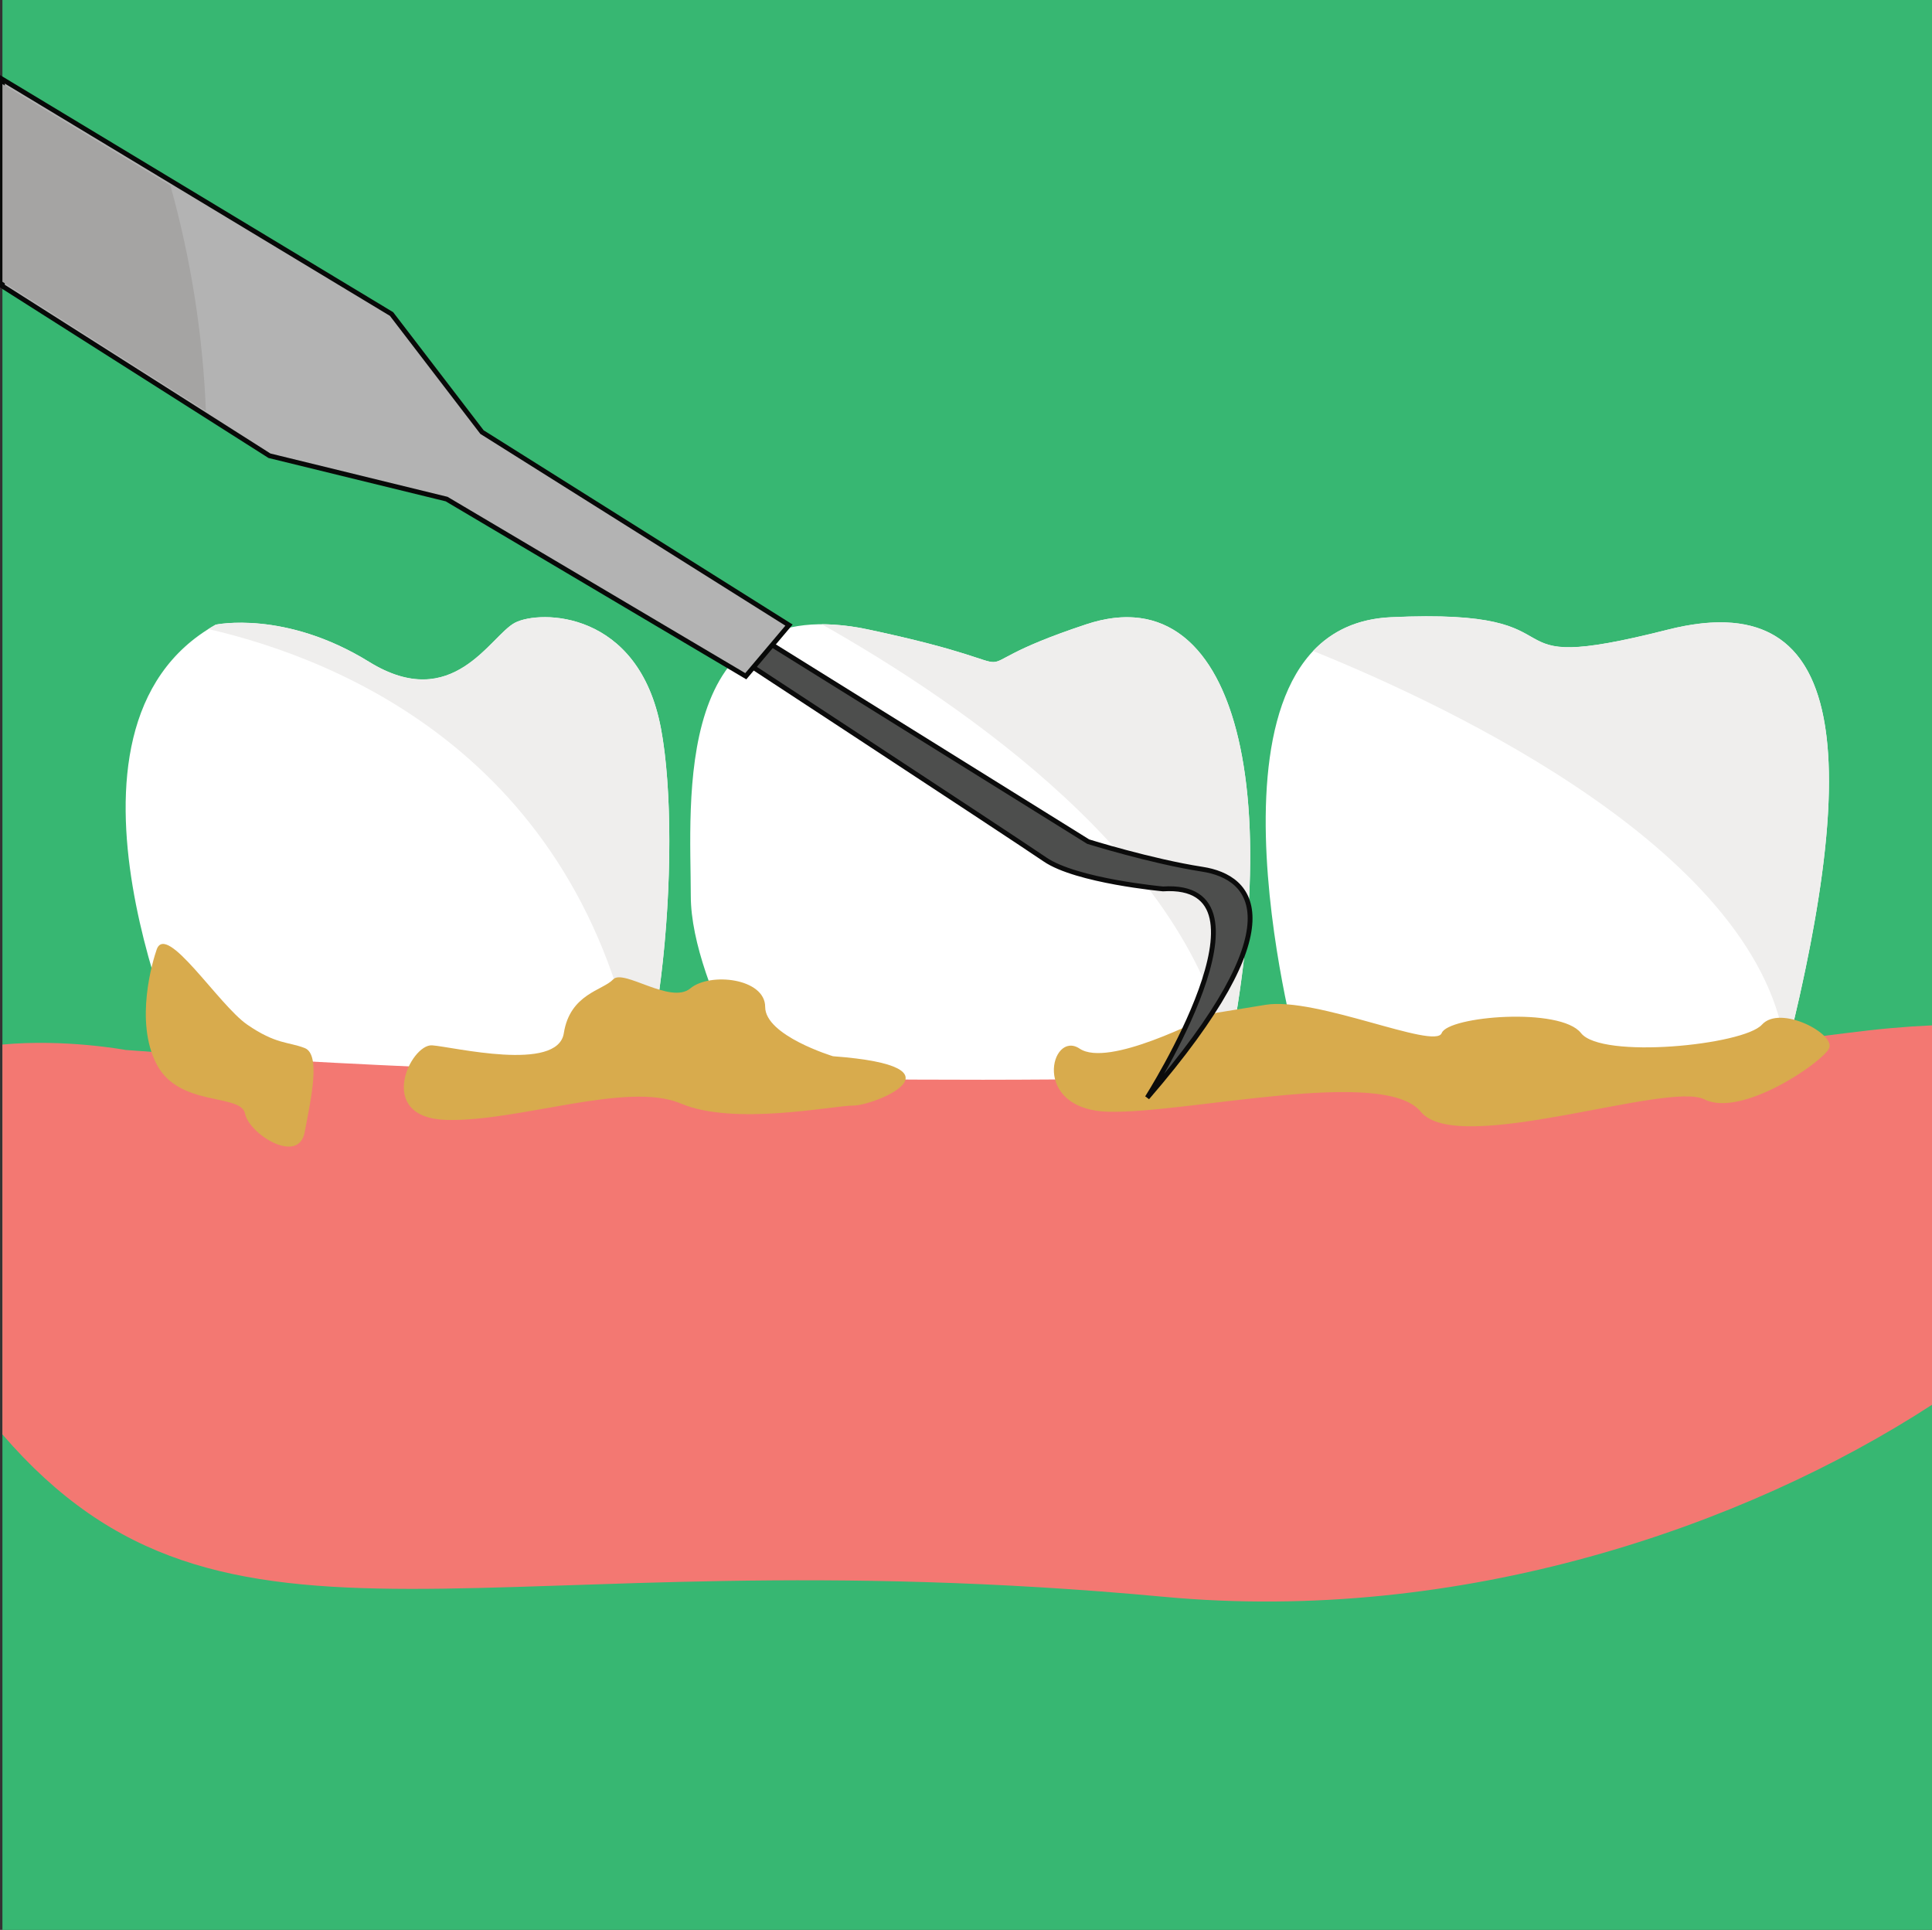 <?xml version="1.0" encoding="utf-8"?>
<!-- Generator: Adobe Illustrator 22.0.0, SVG Export Plug-In . SVG Version: 6.00 Build 0)  -->
<svg version="1.1" id="Layer_1" xmlns="http://www.w3.org/2000/svg" xmlns:xlink="http://www.w3.org/1999/xlink" x="0px" y="0px"
	 viewBox="0 0 2002.5 2000" style="enable-background:new 0 0 2002.5 2000;" xml:space="preserve">
<rect x="0" y="0" width="2002.5" height="2000" fill="#333333" stroke="none"/>
<style type="text/css">
	.st0{fill:#37B772;}
	.st1{fill:#FFFFFF;}
	.st2{fill:#EFEEED;}
	.st3{fill:#F37872;}
	.st4{fill:#D8AB4D;}
	.st5{fill:#4D4E4D;stroke:#0B0B0B;stroke-width:5;stroke-miterlimit:10;}
	.st6{fill:#B3B3B3;stroke:#080908;stroke-width:5;stroke-miterlimit:10;}
	.st7{fill:#A5A4A3;}
</style>
<title>Scale and Polish</title>
<g id="Layer_1_1_">
	<g>
		<rect x="2.5" class="st0" width="2000" height="2000"/>
	</g>
</g>
<g id="Layer_2_1_">
	<path class="st1" d="M816,1178c0,0-100-153.1-100-249.6s-20.5-319.5,184.6-275.9s64.1,47.8,225.6-5.6s215.3,192.7,128.2,531.1
		S816,1178,816,1178z"/>
	<path class="st1" d="M1344.1,1085.8c0,0-117.9-435.9,97.4-446.1s84.6,64.2,287.1,12.9s205.1,159,92.3,551.2
		S1344.1,1085.8,1344.1,1085.8z"/>
	<path class="st2" d="M1273,1096.8c59-295.5,1.5-498.9-146.8-449.9c-161.5,53.4-20.5,49.2-225.6,5.6c-16.1-3.6-32.5-5.4-48.9-5.6
		C997.6,729.3,1237.4,893.2,1273,1096.8z"/>
	<path class="st2" d="M1851.2,1091.6c80-319.5,59.7-485.2-122.6-439.1c-202.5,51.3-71.8-23.1-287.1-12.9c-35,1.7-61.2,14.6-80.5,35
		C1503,731.9,1829.6,885.3,1851.2,1091.6z"/>
	<path class="st1" d="M195.5,1108.8c0,0-164.1-353.8,28.1-461.4c0,0,71.8-15.4,158.9,38.5s125.6-27.1,151.3-40.5
		C559.5,632,662,632,685.1,755s0,410.2-69.2,464S195.5,1108.8,195.5,1108.8z"/>
	<path class="st2" d="M663.6,1126.1c30.8-110.5,38-282.9,21.5-371C662,632,559.5,632,533.8,645.3s-64.1,94.3-151.3,40.5
		s-158.9-38.5-158.9-38.5c-2.6,1.5-5.2,3-7.7,4.6C352.6,683.3,610,786.9,663.6,1126.1z"/>
	<path class="st3" d="M2002.5,1062.6c-27.1,1.2-56.7,3.8-88.9,8c-752,97.5-1783.4,17.5-1783.4,17.5s-62.7-11.7-127.7-5.6v404
		c231.6,268.6,494,102.2,1203.8,168.3c308.2,28.7,601.4-72.5,796.2-199V1062.6z"/>
	<path class="st4" d="M162.4,984c-3.7,10.5-23.4,74.3,0,119s87.3,29.8,91.6,51.1s55.4,53.3,61.8,19.2s17-80.6,0-87.2
		s-29.8-3.7-59.6-24.3S172.5,955.4,162.4,984z"/>
	<path class="st4" d="M447.9,1083.3c-22.4-1.6-59.6,75.2,14.9,77.3s187.5-40.5,242.9-17s157.6,2.1,179,2.1s121.4-40.5-21.3-51.1
		c0,0-70.3-21.3-70.3-51.1s-57.2-36.2-77.6-19.2s-69.4-20.7-80-9.3s-44.7,14.9-51.1,55.7S469.2,1084.8,447.9,1083.3z"/>
	<path class="st4" d="M1259.6,1049.8c-14.9,6.4-110.8,56.8-140.6,36.9s-51.1,63.2,29.8,65.4s285.5-46.9,323.8,0s255.6-32,294-12.8
		s121.3-37.8,129.1-52.6s-50.4-46-69.5-24.8s-166.2,35.9-187.5,8.7s-137.6-17.6-144.4,0s-130.2-37.8-182.5-29.3L1259.6,1049.8z"/>
	<path class="st5" d="M760.7,643.7l367.2,228.5c0,0,65.3,20.4,118.3,28.6s97.9,57.1-57.1,236.7c0,0,142.8-224.4,16.3-216.3
		c0,0-89.8-8.2-122.4-30.6S707.7,643.7,707.7,643.7H760.7z"/>
	<polygon class="st6" points="405.8,325.4 2.5,82.2 2.5,296.5 279.3,472.3 462.9,517.2 773,700.8 817.8,647.8 499.6,447.8 	"/>
	<path class="st7" d="M2.5,292l210.9,134c-3.1-79.1-15.5-157.5-36.8-233.8L2.5,87.1V292z"/>
</g>
</svg>
